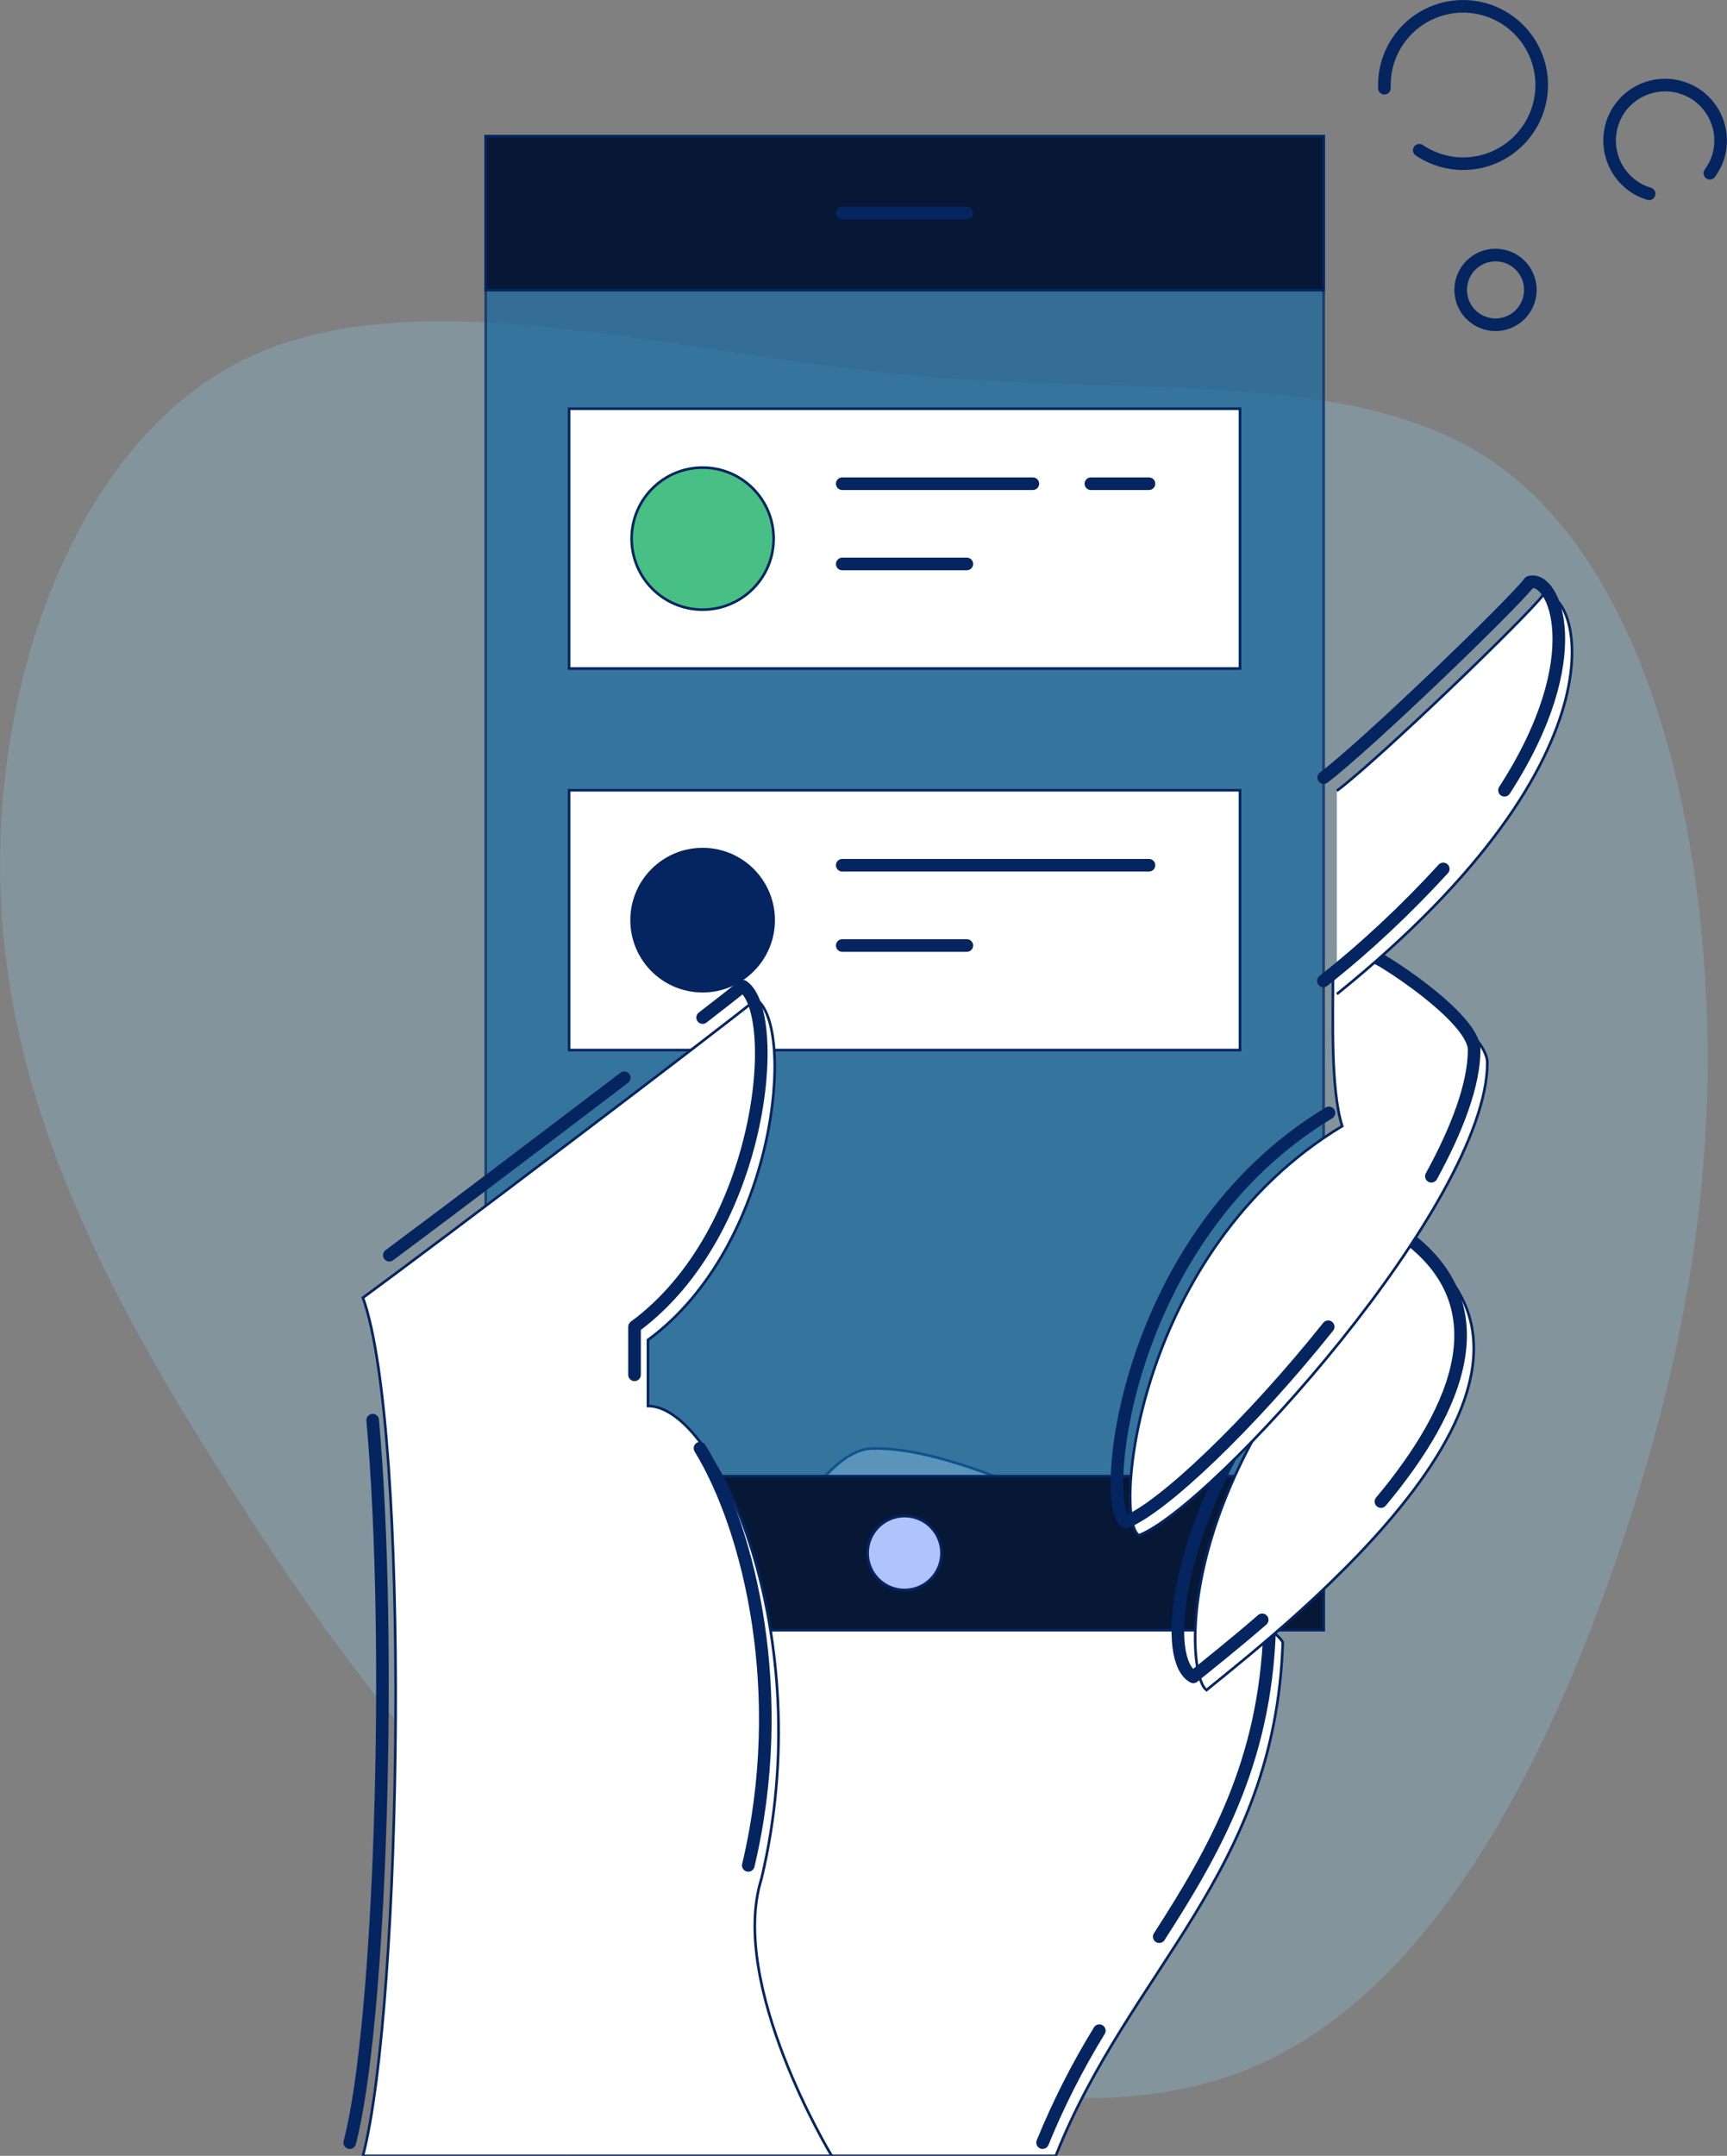 <?xml version="1.0" encoding="utf-8"?>
<!-- Generator: Adobe Illustrator 26.0.3, SVG Export Plug-In . SVG Version: 6.00 Build 0)  -->
<svg version="1.1" id="Layer_1" xmlns="http://www.w3.org/2000/svg" xmlns:xlink="http://www.w3.org/1999/xlink" x="0px" y="0px"
	 viewBox="0 0 654.3 816.5" style="enable-background:new 0 0 654.3 816.5;" xml:space="preserve">
<rect x="0" y="0" width="654.3" height="816.5" fill="#808080" stroke="none"/>
<style type="text/css">
	.st0{opacity:0.25;fill:#8ED3F2;enable-background:new    ;}
	.st1{fill:#FFFFFF;stroke:#052561;stroke-miterlimit:10;}
	.st2{opacity:0.7;fill:#14679F;stroke:#052561;stroke-miterlimit:10;enable-background:new    ;}
	.st3{fill:none;stroke:#052561;stroke-width:4.78;stroke-linecap:round;stroke-linejoin:round;}
	.st4{fill:#052561;stroke:#052561;stroke-miterlimit:10;}
	.st5{fill:#071837;stroke:#052561;stroke-miterlimit:10;}
	.st6{fill:#B0C3FA;stroke:#052561;stroke-miterlimit:10;}
	.st7{fill:#48BF84;stroke:#052561;stroke-miterlimit:10;}
</style>
<g id="Layer_2_00000090278168916916957180000001441801289269026433_">
	<g id="vector">
		<path class="st0" d="M562.7,172.9c52.5,33.7,76.4,111.9,82.6,187.5s-4.9,148.3-32,227.6S543.4,753,476,782.3
			c-67.6,29.5-159.7,2.4-228.9-42.3C178,695.3,131.6,632.8,88.2,565S4.4,424.2,0.4,341.9C-3.9,259.6,28.3,168,92.2,136.3
			c64-31.7,159.7-3.2,248.2,5.4S510.2,139.2,562.7,172.9z"/>
		<path class="st1" d="M400,816.5c28.1-70.8,83-107.2,86-194.2c0.1-6.4-106-74.9-155.5-73.7S216.2,816.5,216.2,816.5H400z"/>
		<rect x="184" y="51.6" class="st2" width="317.5" height="565.7"/>
		<rect x="215.6" y="299.3" class="st1" width="254.2" height="98.4"/>
		<line class="st3" x1="319.1" y1="327.7" x2="435.3" y2="327.7"/>
		<line class="st3" x1="319.1" y1="358.1" x2="366.3" y2="358.1"/>
		<circle class="st4" cx="266.2" cy="348.5" r="26.9"/>
		<path class="st3" d="M439.2,733.5c21.1-32.8,40.1-66.1,41.8-116.2"/>
		<path class="st3" d="M395,811.5c6-14.7,13.2-28.9,21.5-42.4"/>
		<rect x="215.6" y="154.8" class="st1" width="254.2" height="98.4"/>
		<rect x="184" y="51.6" class="st5" width="317.5" height="58.3"/>
		<rect x="184" y="559.1" class="st5" width="317.5" height="58.3"/>
		<line class="st3" x1="319.1" y1="80.7" x2="366.3" y2="80.7"/>
		<circle class="st6" cx="342.7" cy="588.2" r="14"/>
		<path class="st1" d="M137.5,816.5c15-57,18-275,0-325c26-19,133-100,149-113c15,10,8,93-41,129v25c26,0,65,87,43,179
			c-12.7,40.3,26.6,105,26.6,105H137.5z"/>
		<path class="st3" d="M265.2,548.5c19.1,31.3,33.7,93.4,18.3,158"/>
		<path class="st3" d="M266.2,385.4c7.1-5.5,12.5-9.7,15.2-11.9c15,10,8,93-41,129v18.2"/>
		<path class="st3" d="M147.5,475.4c22.6-16.8,59.3-44.6,89-67.2"/>
		<path class="st3" d="M132.5,811.5c11.8-44.9,16.2-189.7,8.7-273.6"/>
		<line class="st3" x1="413.3" y1="183.2" x2="435.3" y2="183.2"/>
		<line class="st3" x1="319.1" y1="183.2" x2="391.3" y2="183.2"/>
		<line class="st3" x1="319.1" y1="213.6" x2="366.3" y2="213.6"/>
		<circle class="st7" cx="266.2" cy="204" r="26.9"/>
		<path class="st1" d="M534.7,471.2c73.8,49.3-45.7,143-77.6,168.9C448.8,634.1,443.1,553.8,534.7,471.2z"/>
		<path class="st3" d="M478.2,613.5c-10.6,9.2-20,16.6-26.1,21.6c-11.5-6.2-7.5-51.7,25-102.3"/>
		<path class="st3" d="M529.7,466.2c40.4,27,22.9,67.3-6.5,102.5"/>
		<circle class="st3" cx="566.6" cy="109.8" r="13.2"/>
		<path class="st3" d="M524.5,33.4c0-0.4,0-0.8,0-1.2c0-16.4,13.3-29.8,29.8-29.8c16.4,0,29.8,13.3,29.8,29.8
			c0,16.4-13.3,29.8-29.8,29.8c-5.9,0-11.7-1.8-16.6-5.1"/>
		<path class="st3" d="M624.8,73.4c-11.1-3.3-17.4-15-14.1-26.2c3.3-11.1,15-17.4,26.2-14.1c11.1,3.3,17.4,15,14.1,26.2
			c-0.7,2.3-1.8,4.4-3.2,6.3"/>
		<path class="st1" d="M508.5,426.5c-78,47-87,149-77,155c28-11,132-126,132-179c0-12-34.8-34.7-42.8-38c-4.5-1.8,0.3-9.1-15.7,5.6
			C505.1,384.9,504,412.2,508.5,426.5z"/>
		<path class="st3" d="M515.7,359.6c8,3.2,42.8,26,42.8,38c0,13-6.3,29.8-16.2,47.9"/>
		<path class="st3" d="M503.2,502.5c-29.5,36.9-62.7,68.5-76.7,74c-10-6-1-108,77-155"/>
		<path class="st1" d="M506.5,299.5c16-12,72-66,78-74c13-4,36,59-78,151"/>
		<path class="st3" d="M546.8,329.1c-14,15.3-29.1,29.5-45.4,42.4"/>
		<path class="st3" d="M501.5,294.5c16-12,72-66,78-74c9.2-2.8,23.4,27.9-9.5,78.8"/>
	</g>
</g>
</svg>
